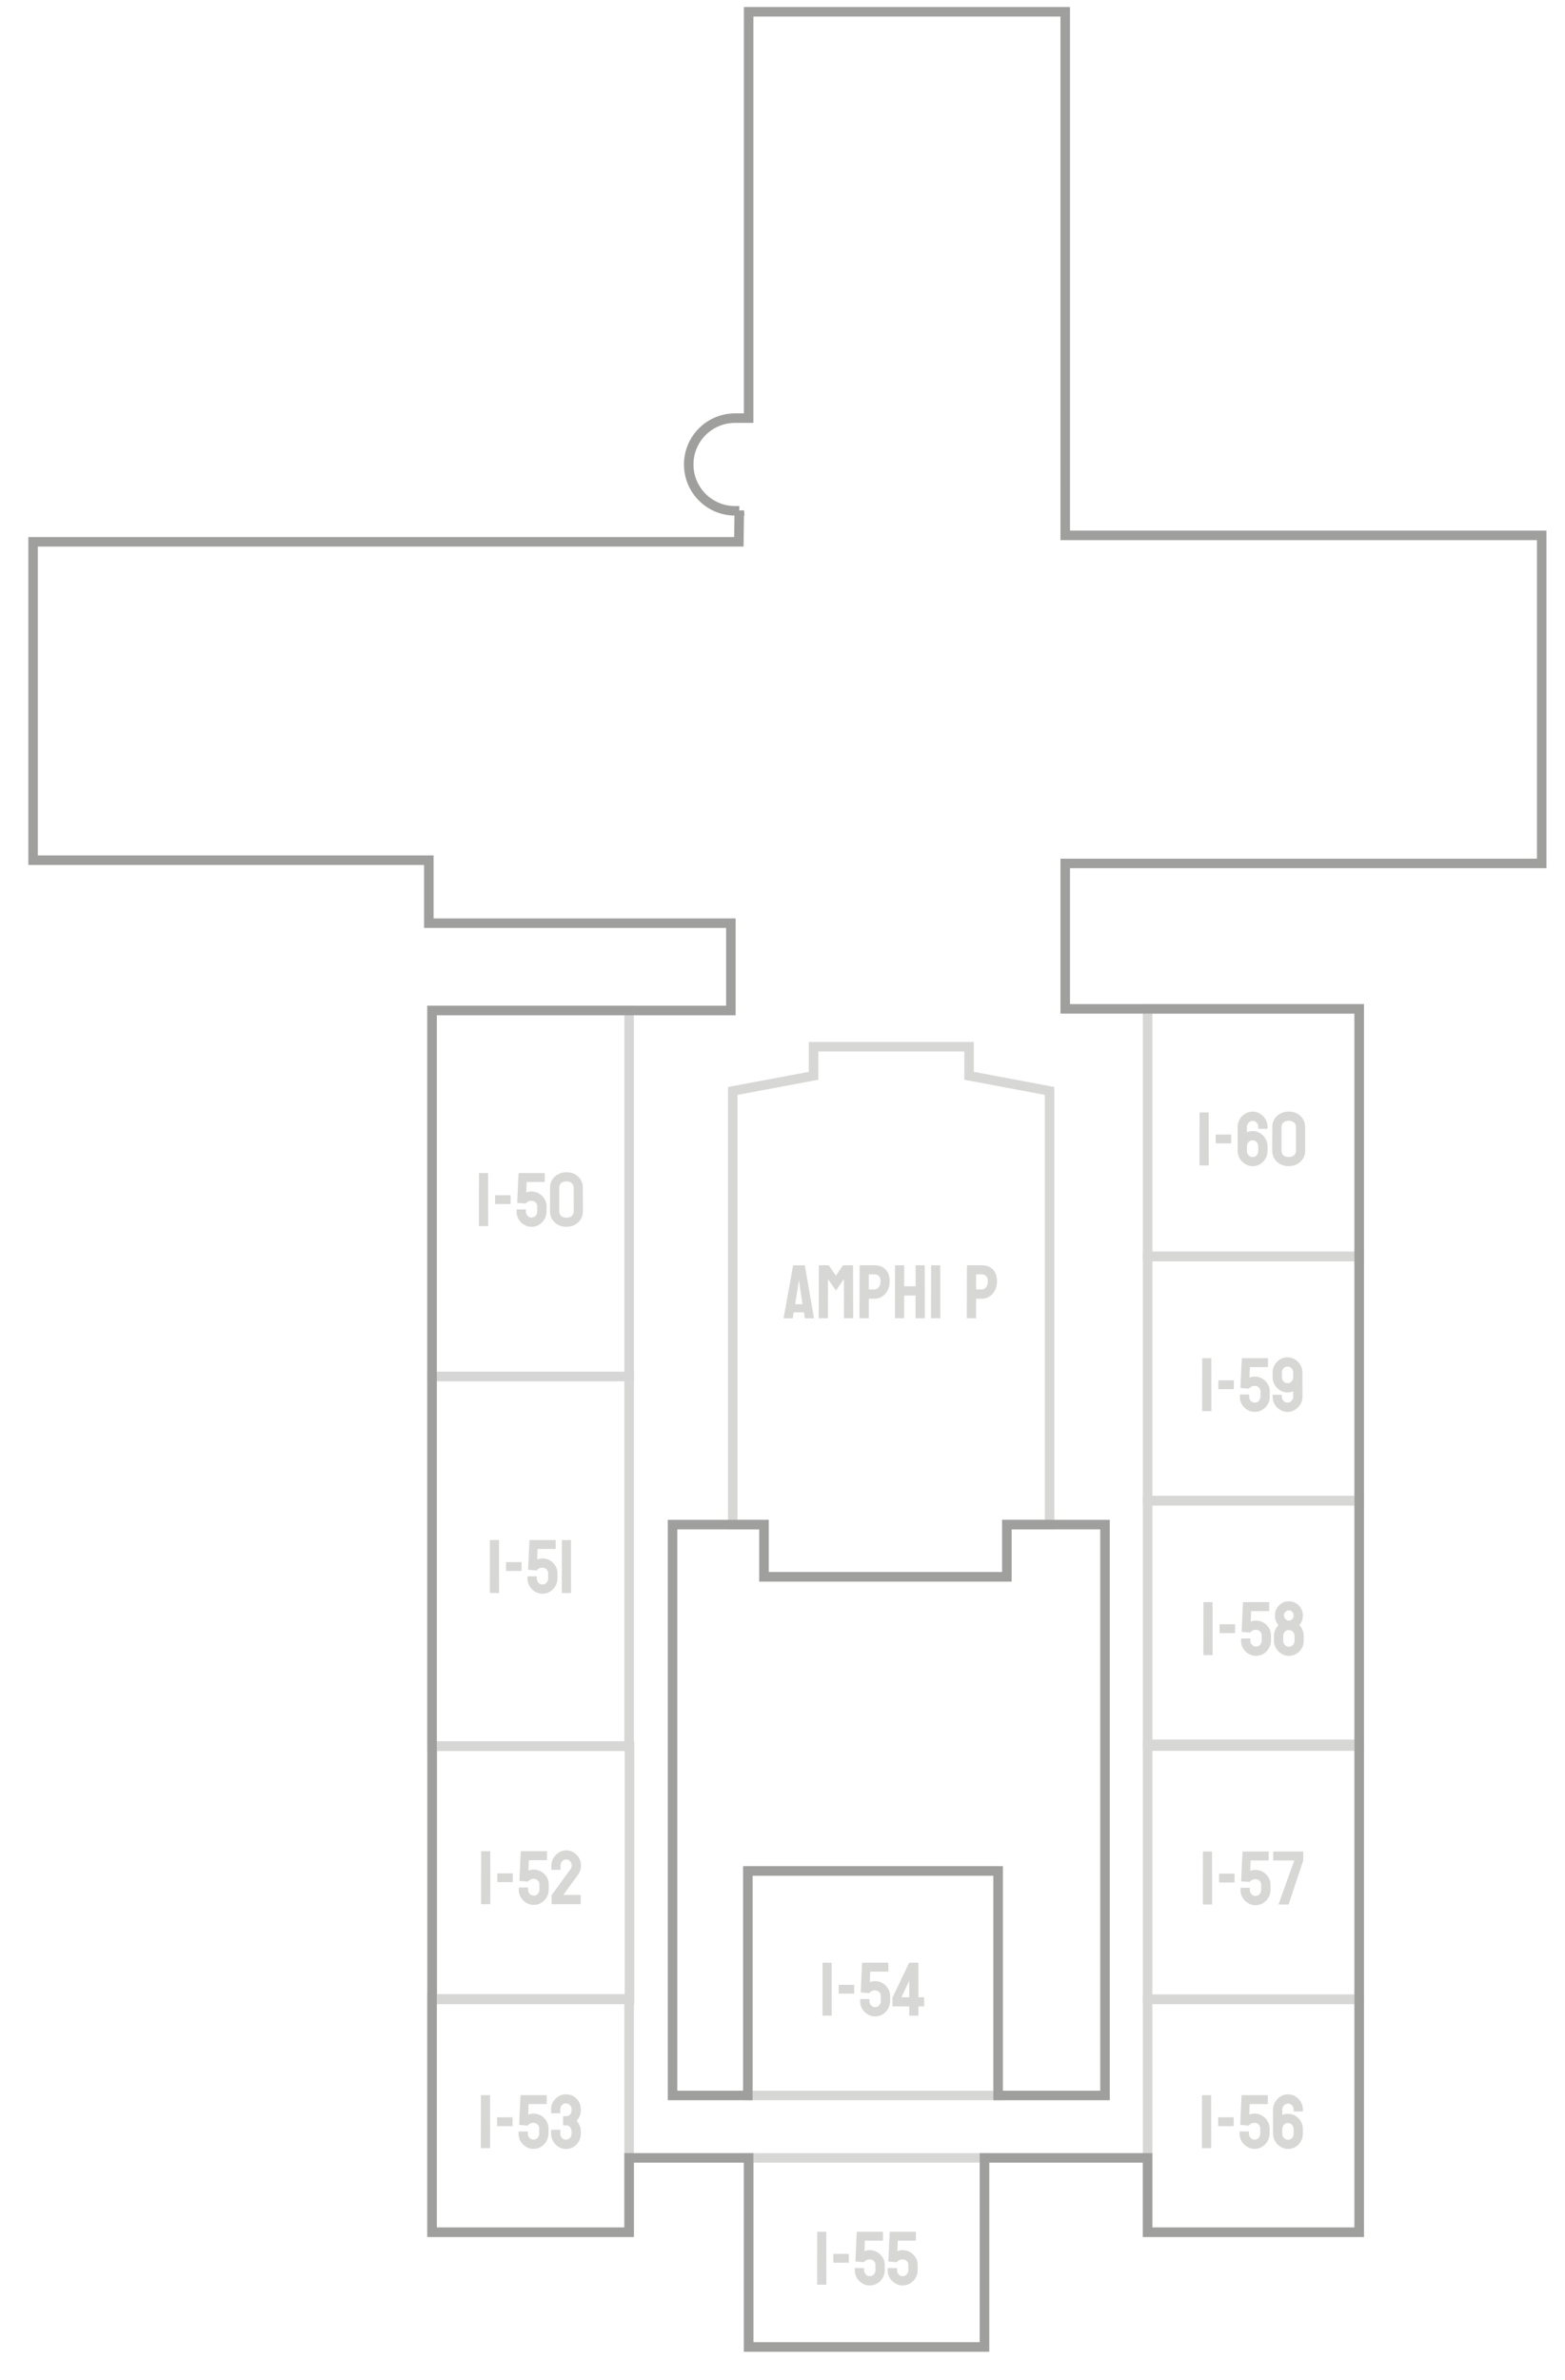 <?xml version="1.0" encoding="UTF-8"?>
<svg id="_" data-name="0" xmlns="http://www.w3.org/2000/svg" viewBox="0 0 657.91 1000.14">
  <defs>
    <style>
      .cls-1 {
        stroke: #d6d6d6;
      }

      .cls-1, .cls-2, .cls-3 {
        fill: none;
        stroke-miterlimit: 10;
        stroke-width: 4px;
      }

      .cls-4 {
        fill: #d7d7d6;
      }

      .cls-2 {
        stroke: #d7d7d6;
      }

      .cls-3 {
        stroke: #9f9f9e;
      }
    </style>
  </defs>
  <g id="room">
    <rect id="i-52" class="cls-2" x="181.8" y="733.67" width="82.84" height="106.44"/>
    <rect id="i-51" class="cls-2" x="181.63" y="578.35" width="82.84" height="155.33"/>
    <rect id="i-50" class="cls-1" x="181.63" y="424.58" width="82.84" height="153.76"/>
    <rect id="i-53" class="cls-2" x="181.63" y="839.86" width="82.84" height="98.07"/>
    <rect id="i-55" class="cls-2" x="314.72" y="906.69" width="99.14" height="79.45"/>
    <rect id="i-55-2" data-name="i-55" class="cls-2" x="314.38" y="786.13" width="105.22" height="94.34"/>
    <rect id="i-56" class="cls-2" x="482.44" y="840.03" width="88.95" height="97.9"/>
    <rect id="i-57" class="cls-2" x="482.44" y="733.67" width="88.95" height="106.42"/>
    <rect id="i-58" class="cls-2" x="482.44" y="630.55" width="88.95" height="102.37"/>
    <rect id="i-59" class="cls-2" x="482.44" y="527.93" width="88.95" height="102.62"/>
    <rect id="i-60" class="cls-2" x="482.44" y="423.9" width="88.95" height="104.03"/>
    <polygon id="amphi-p" class="cls-2" points="342.02 439.8 342.02 452.02 308.04 458.39 308.04 640.6 321.17 640.6 321.17 662.62 423.28 662.62 423.28 640.6 441.24 640.6 441.24 458.39 407.38 452.02 407.38 439.8 342.02 439.8"/>
  </g>
  <path id="buildingPath" class="cls-3" d="M310.78,214.62l-.17,13.04H13.91v133.77H180.27v26.48h126.98v36.67h-125.62V937.93h82.84v-31.24h50.25v79.45h99.14v-79.45h68.58v31.24h88.95V423.9h-123.58v-61.11h200.31V224.95h-200.31V4.94h-133.09V175.69h-5.72c-10.75,0-19.47,8.71-19.47,19.47h0c0,10.75,8.71,19.47,19.47,19.47h1.78Z"/>
  <polygon id="buildingHole" class="cls-3" points="464.53 880.47 419.6 880.47 419.6 786.13 314.38 786.13 314.38 880.47 282.72 880.47 282.72 640.6 321.17 640.6 321.17 662.51 423.28 662.51 423.28 640.6 464.53 640.6 464.53 880.47"/>
  <g id="text">
    <g>
      <path class="cls-4" d="M206.03,800.1h-3.62c-.1,0-.16-.05-.16-.16l.03-21.98c0-.08,.04-.12,.12-.12h3.59c.08,0,.12,.04,.12,.12l.03,21.98c0,.1-.04,.16-.12,.16Z"/>
      <path class="cls-4" d="M215.42,790.85h-6.19c-.1,0-.16-.04-.16-.12v-3.48c0-.08,.05-.12,.16-.12h6.19c.1,0,.16,.04,.16,.12v3.48c0,.08-.05,.12-.16,.12Z"/>
      <path class="cls-4" d="M224.39,800.41c-1.14,0-2.18-.29-3.12-.86-.96-.57-1.73-1.33-2.3-2.28-.58-.95-.87-1.98-.87-3.09v-.95c0-.09,.05-.14,.16-.14h3.62c.08,0,.12,.05,.12,.14v.73c0,.72,.23,1.33,.7,1.82,.47,.5,1.03,.74,1.69,.74s1.23-.25,1.69-.76c.46-.5,.69-1.11,.69-1.8v-2.17c0-.67-.24-1.22-.72-1.67-.48-.45-1.07-.67-1.78-.67-.92,0-1.67,.37-2.27,1.09l-.06,.09-3.42-.27c-.11,0-.17-.05-.17-.16l.39-8.77,.19-3.48c0-.08,.04-.12,.12-.12h10.77c.08,0,.12,.04,.12,.12v3.48c0,.1-.04,.16-.12,.16h-7.5l-.16,4.42c.26-.12,.6-.23,1.02-.32,.42-.09,.79-.13,1.12-.13,1.16,0,2.22,.28,3.19,.84,.97,.57,1.74,1.33,2.32,2.27s.87,1.97,.87,3.11v2.17c0,1.16-.28,2.23-.84,3.22-.57,.98-1.33,1.76-2.28,2.35-.95,.59-2,.88-3.16,.88Z"/>
      <path class="cls-4" d="M243.99,800.1h-11.94c-.1,0-.16-.05-.16-.16v-3.62s.02-.08,.06-.12l7.91-10.84c.15-.2,.27-.45,.37-.76,.1-.31,.15-.58,.15-.8,0-.62-.22-1.2-.67-1.72-.45-.52-1.02-.78-1.7-.78s-1.21,.25-1.67,.75c-.46,.5-.69,1.14-.69,1.91v1.56c0,.1-.05,.16-.16,.16h-3.59c-.08,0-.12-.05-.12-.16v-1.56c0-1.2,.3-2.29,.89-3.27,.58-.98,1.35-1.76,2.3-2.34,.95-.58,1.96-.87,3.05-.87,1.15,0,2.19,.29,3.14,.88,.94,.59,1.69,1.37,2.26,2.33,.57,.96,.85,2,.85,3.11,0,.7-.12,1.41-.37,2.13-.25,.72-.58,1.37-1.01,1.93l-6.08,8.34h7.19c.09,0,.14,.04,.14,.12v3.62c0,.1-.05,.16-.14,.16Z"/>
    </g>
    <g>
      <path class="cls-4" d="M209.7,669.34h-3.62c-.1,0-.16-.05-.16-.16l.03-21.98c0-.08,.04-.12,.12-.12h3.59c.08,0,.12,.04,.12,.12l.03,21.98c0,.1-.04,.16-.12,.16Z"/>
      <path class="cls-4" d="M219.09,660.09h-6.19c-.1,0-.16-.04-.16-.12v-3.48c0-.08,.05-.12,.16-.12h6.19c.1,0,.16,.04,.16,.12v3.48c0,.08-.05,.12-.16,.12Z"/>
      <path class="cls-4" d="M228.06,669.66c-1.14,0-2.18-.29-3.12-.86-.96-.57-1.73-1.33-2.3-2.28-.58-.95-.87-1.98-.87-3.09v-.95c0-.09,.05-.14,.16-.14h3.62c.08,0,.12,.05,.12,.14v.73c0,.72,.23,1.33,.7,1.82,.47,.5,1.03,.74,1.69,.74s1.23-.25,1.69-.76c.46-.5,.69-1.11,.69-1.8v-2.17c0-.67-.24-1.22-.72-1.67-.48-.45-1.07-.67-1.78-.67-.92,0-1.67,.36-2.27,1.09l-.06,.09-3.42-.27c-.11,0-.17-.05-.17-.16l.39-8.77,.19-3.48c0-.08,.04-.12,.12-.12h10.77c.08,0,.12,.04,.12,.12v3.48c0,.1-.04,.16-.12,.16h-7.5l-.16,4.42c.26-.12,.6-.23,1.02-.32,.42-.09,.79-.13,1.12-.13,1.16,0,2.22,.28,3.19,.84,.97,.57,1.74,1.33,2.32,2.27s.87,1.97,.87,3.11v2.17c0,1.16-.28,2.23-.84,3.22-.57,.98-1.33,1.76-2.28,2.35-.95,.59-2,.88-3.16,.88Z"/>
      <path class="cls-4" d="M239.95,669.34h-3.62c-.1,0-.16-.05-.16-.16l.03-21.98c0-.08,.04-.12,.12-.12h3.59c.08,0,.12,.04,.12,.12l.03,21.98c0,.1-.04,.16-.12,.16Z"/>
    </g>
    <g>
      <path class="cls-4" d="M205.11,515.17h-3.62c-.1,0-.16-.05-.16-.16l.03-21.98c0-.08,.04-.12,.12-.12h3.59c.08,0,.12,.04,.12,.12l.03,21.98c0,.1-.04,.16-.12,.16Z"/>
      <path class="cls-4" d="M214.5,505.92h-6.19c-.1,0-.16-.04-.16-.12v-3.48c0-.08,.05-.12,.16-.12h6.19c.1,0,.16,.04,.16,.12v3.48c0,.08-.05,.12-.16,.12Z"/>
      <path class="cls-4" d="M223.47,515.49c-1.14,0-2.18-.29-3.12-.86-.96-.57-1.73-1.33-2.3-2.28-.58-.95-.87-1.98-.87-3.09v-.95c0-.09,.05-.14,.16-.14h3.62c.08,0,.12,.05,.12,.14v.73c0,.72,.23,1.33,.7,1.82,.47,.5,1.03,.74,1.69,.74s1.23-.25,1.69-.76c.46-.5,.69-1.11,.69-1.8v-2.17c0-.67-.24-1.22-.72-1.67-.48-.45-1.07-.67-1.78-.67-.92,0-1.67,.36-2.27,1.09l-.06,.09-3.42-.27c-.11,0-.17-.05-.17-.16l.39-8.77,.19-3.48c0-.08,.04-.12,.12-.12h10.77c.08,0,.12,.04,.12,.12v3.48c0,.1-.04,.16-.12,.16h-7.5l-.16,4.42c.26-.12,.6-.23,1.02-.32,.42-.09,.79-.13,1.12-.13,1.16,0,2.22,.28,3.19,.84,.97,.57,1.74,1.33,2.32,2.27s.87,1.97,.87,3.11v2.17c0,1.16-.28,2.23-.84,3.22-.57,.98-1.33,1.76-2.28,2.35-.95,.59-2,.88-3.16,.88Z"/>
      <path class="cls-4" d="M238.14,515.49c-1.35,0-2.56-.29-3.61-.88-1.04-.58-1.86-1.36-2.45-2.34-.59-.97-.88-2.04-.88-3.21l.03-10.14c0-1.19,.3-2.25,.89-3.2,.58-.96,1.4-1.73,2.44-2.3,1.04-.58,2.23-.87,3.58-.87s2.57,.29,3.59,.86c1.02,.57,1.83,1.34,2.41,2.3,.59,.96,.88,2.03,.88,3.21l.03,10.14c0,1.16-.29,2.22-.88,3.2-.59,.98-1.41,1.76-2.45,2.34-1.04,.58-2.24,.88-3.6,.88Zm3.05-6.42l-.03-10.14c0-.75-.28-1.36-.84-1.83-.56-.47-1.28-.7-2.18-.7s-1.65,.23-2.2,.7c-.55,.47-.83,1.08-.83,1.83v10.14c0,.79,.28,1.42,.83,1.88,.55,.46,1.29,.69,2.2,.69s1.63-.23,2.2-.69c.57-.46,.85-1.08,.85-1.88Z"/>
    </g>
    <g>
      <path class="cls-4" d="M205.93,902.6h-3.62c-.1,0-.16-.05-.16-.16l.03-21.98c0-.08,.04-.12,.12-.12h3.59c.08,0,.12,.04,.12,.12l.03,21.98c0,.1-.04,.16-.12,.16Z"/>
      <path class="cls-4" d="M215.32,893.35h-6.19c-.1,0-.16-.04-.16-.12v-3.48c0-.08,.05-.12,.16-.12h6.19c.1,0,.16,.04,.16,.12v3.48c0,.08-.05,.12-.16,.12Z"/>
      <path class="cls-4" d="M224.29,902.92c-1.14,0-2.18-.29-3.12-.86-.96-.57-1.73-1.33-2.3-2.28s-.87-1.98-.87-3.09v-.95c0-.09,.05-.14,.16-.14h3.62c.08,0,.12,.05,.12,.14v.73c0,.72,.23,1.33,.7,1.82s1.03,.74,1.69,.74,1.23-.25,1.69-.76c.46-.5,.69-1.11,.69-1.8v-2.17c0-.67-.24-1.22-.72-1.67-.48-.45-1.07-.67-1.78-.67-.92,0-1.67,.36-2.27,1.09l-.06,.09-3.42-.27c-.11,0-.17-.05-.17-.16l.39-8.77,.19-3.48c0-.08,.04-.12,.12-.12h10.77c.08,0,.12,.04,.12,.12v3.48c0,.1-.04,.16-.12,.16h-7.5l-.16,4.42c.26-.12,.6-.23,1.02-.32,.42-.09,.79-.13,1.12-.13,1.16,0,2.22,.28,3.19,.84,.97,.57,1.74,1.33,2.32,2.27s.87,1.97,.87,3.11v2.17c0,1.16-.28,2.23-.84,3.22-.57,.98-1.33,1.76-2.28,2.35-.95,.59-2,.88-3.16,.88Z"/>
      <path class="cls-4" d="M237.9,902.96c-1.11,0-2.15-.3-3.11-.89-.95-.58-1.71-1.37-2.27-2.35-.57-.98-.85-2.06-.85-3.23v-1.44c0-.11,.04-.17,.12-.17h3.59c.1,0,.16,.06,.16,.17v1.44c0,.7,.22,1.3,.67,1.8,.45,.5,1.01,.76,1.69,.76,.75,0,1.34-.26,1.77-.79,.43-.53,.64-1.12,.64-1.77v-.86c0-.67-.21-1.27-.62-1.8-.42-.53-.94-.8-1.58-.8h-1.25c-.1,0-.16-.06-.16-.17l.03-3.58c0-.08,.04-.12,.12-.12h1.25c.57,0,1.08-.22,1.53-.67,.45-.45,.67-1.04,.67-1.77v-.44c0-.69-.23-1.27-.69-1.75-.46-.48-1.03-.72-1.72-.72s-1.21,.24-1.67,.72c-.46,.48-.69,1.06-.69,1.75v1.53c0,.1-.04,.16-.12,.16h-3.59c-.08,0-.12-.05-.12-.16v-1.7c0-1.17,.3-2.21,.89-3.12,.58-.92,1.35-1.65,2.3-2.2,.95-.55,1.95-.82,3.02-.82,1.16,0,2.21,.28,3.16,.84,.95,.57,1.7,1.33,2.26,2.27,.56,.94,.84,1.97,.84,3.09v.52c0,.94-.16,1.75-.47,2.43s-.75,1.34-1.3,1.96c.55,.64,.99,1.33,1.31,2.09,.32,.76,.48,1.54,.48,2.34v.97c0,1.19-.28,2.28-.84,3.27-.57,.98-1.33,1.76-2.28,2.34-.95,.58-2,.87-3.16,.87Z"/>
    </g>
    <g>
      <path class="cls-4" d="M349.54,846.94h-3.62c-.1,0-.16-.05-.16-.16l.03-21.98c0-.08,.04-.12,.12-.12h3.59c.08,0,.12,.04,.12,.12l.03,21.98c0,.1-.04,.16-.12,.16Z"/>
      <path class="cls-4" d="M358.93,837.69h-6.19c-.1,0-.16-.04-.16-.12v-3.48c0-.08,.05-.12,.16-.12h6.19c.1,0,.16,.04,.16,.12v3.48c0,.08-.05,.12-.16,.12Z"/>
      <path class="cls-4" d="M367.9,847.26c-1.14,0-2.18-.29-3.12-.86-.96-.57-1.73-1.33-2.3-2.28s-.87-1.98-.87-3.09v-.95c0-.09,.05-.14,.16-.14h3.62c.08,0,.12,.05,.12,.14v.73c0,.72,.23,1.33,.7,1.82s1.03,.74,1.69,.74,1.23-.25,1.69-.76,.69-1.11,.69-1.8v-2.17c0-.67-.24-1.22-.72-1.67s-1.07-.67-1.78-.67c-.92,0-1.67,.36-2.27,1.09l-.06,.09-3.42-.27c-.11,0-.17-.05-.17-.16l.39-8.77,.19-3.48c0-.08,.04-.12,.12-.12h10.77c.08,0,.12,.04,.12,.12v3.48c0,.1-.04,.16-.12,.16h-7.5l-.16,4.42c.26-.12,.6-.23,1.02-.32s.79-.13,1.12-.13c1.16,0,2.22,.28,3.19,.84,.97,.57,1.74,1.33,2.32,2.27s.87,1.97,.87,3.11v2.17c0,1.16-.28,2.23-.84,3.22-.57,.98-1.33,1.76-2.28,2.35-.95,.59-2,.88-3.16,.88Z"/>
      <path class="cls-4" d="M385.96,846.94h-3.61c-.08,0-.12-.05-.12-.16v-3.75h-6.92c-.08,0-.12-.05-.12-.16v-3.52l6.97-14.56c.05-.08,.12-.12,.2-.12h3.61c.06,0,.09,.04,.09,.12l.03,14.42h2.25c.1,0,.16,.06,.16,.17v3.48c0,.1-.04,.16-.12,.16h-2.28v3.75c0,.1-.04,.16-.12,.16Zm-7-7.72h3.27v-6.97l-3.27,6.97Z"/>
    </g>
    <g>
      <path class="cls-4" d="M347.29,959.99h-3.62c-.1,0-.16-.05-.16-.16l.03-21.98c0-.08,.04-.12,.12-.12h3.59c.08,0,.12,.04,.12,.12l.03,21.98c0,.1-.04,.16-.12,.16Z"/>
      <path class="cls-4" d="M356.68,950.74h-6.19c-.1,0-.16-.04-.16-.12v-3.48c0-.08,.05-.12,.16-.12h6.19c.1,0,.16,.04,.16,.12v3.48c0,.08-.05,.12-.16,.12Z"/>
      <path class="cls-4" d="M365.65,960.3c-1.14,0-2.18-.29-3.12-.86-.96-.57-1.73-1.33-2.3-2.28-.58-.95-.87-1.98-.87-3.09v-.95c0-.09,.05-.14,.16-.14h3.62c.08,0,.12,.05,.12,.14v.73c0,.72,.23,1.33,.7,1.82,.47,.5,1.03,.74,1.69,.74s1.23-.25,1.69-.76c.46-.5,.69-1.11,.69-1.8v-2.17c0-.67-.24-1.22-.72-1.67-.48-.45-1.07-.67-1.78-.67-.92,0-1.67,.37-2.27,1.09l-.06,.09-3.42-.27c-.12,0-.17-.05-.17-.16l.39-8.77,.19-3.48c0-.08,.04-.12,.12-.12h10.77c.08,0,.12,.04,.12,.12v3.48c0,.1-.04,.16-.12,.16h-7.5l-.16,4.42c.26-.12,.6-.23,1.02-.32,.42-.09,.79-.13,1.12-.13,1.16,0,2.22,.28,3.19,.84,.97,.57,1.74,1.33,2.32,2.27s.87,1.97,.87,3.11v2.17c0,1.16-.28,2.23-.84,3.22-.57,.98-1.33,1.76-2.28,2.35-.95,.59-2,.88-3.16,.88Z"/>
      <path class="cls-4" d="M379.49,960.3c-1.14,0-2.18-.29-3.12-.86-.96-.57-1.73-1.33-2.3-2.28-.58-.95-.87-1.98-.87-3.09v-.95c0-.09,.05-.14,.16-.14h3.62c.08,0,.12,.05,.12,.14v.73c0,.72,.23,1.33,.7,1.82,.47,.5,1.03,.74,1.69,.74s1.23-.25,1.69-.76c.46-.5,.69-1.11,.69-1.8v-2.17c0-.67-.24-1.22-.72-1.67-.48-.45-1.07-.67-1.78-.67-.92,0-1.67,.37-2.27,1.09l-.06,.09-3.42-.27c-.12,0-.17-.05-.17-.16l.39-8.77,.19-3.48c0-.08,.04-.12,.12-.12h10.77c.08,0,.12,.04,.12,.12v3.48c0,.1-.04,.16-.12,.16h-7.5l-.16,4.42c.26-.12,.6-.23,1.02-.32,.42-.09,.79-.13,1.12-.13,1.16,0,2.22,.28,3.19,.84,.97,.57,1.74,1.33,2.32,2.27s.87,1.97,.87,3.11v2.17c0,1.16-.28,2.23-.84,3.22-.57,.98-1.33,1.76-2.28,2.35-.95,.59-2,.88-3.16,.88Z"/>
    </g>
    <g>
      <path class="cls-4" d="M509.06,902.6h-3.62c-.1,0-.16-.05-.16-.16l.03-21.98c0-.08,.04-.12,.12-.12h3.59c.08,0,.12,.04,.12,.12l.03,21.98c0,.1-.04,.16-.12,.16Z"/>
      <path class="cls-4" d="M518.45,893.35h-6.19c-.1,0-.16-.04-.16-.12v-3.48c0-.08,.05-.12,.16-.12h6.19c.1,0,.16,.04,.16,.12v3.48c0,.08-.05,.12-.16,.12Z"/>
      <path class="cls-4" d="M527.42,902.92c-1.14,0-2.18-.29-3.12-.86-.96-.57-1.73-1.33-2.3-2.28-.58-.95-.87-1.98-.87-3.09v-.95c0-.09,.05-.14,.16-.14h3.62c.08,0,.12,.05,.12,.14v.73c0,.72,.23,1.33,.7,1.82,.47,.5,1.03,.74,1.69,.74s1.23-.25,1.69-.76c.46-.5,.69-1.11,.69-1.8v-2.17c0-.67-.24-1.22-.72-1.67-.48-.45-1.07-.67-1.78-.67-.92,0-1.67,.37-2.27,1.09l-.06,.09-3.42-.27c-.12,0-.17-.05-.17-.16l.39-8.77,.19-3.48c0-.08,.04-.12,.12-.12h10.77c.08,0,.12,.04,.12,.12v3.48c0,.1-.04,.16-.12,.16h-7.5l-.16,4.42c.26-.12,.6-.23,1.02-.32,.42-.09,.79-.13,1.12-.13,1.16,0,2.22,.28,3.19,.84,.97,.57,1.74,1.33,2.32,2.27s.87,1.97,.87,3.11v2.17c0,1.16-.28,2.23-.84,3.22-.57,.98-1.33,1.76-2.28,2.35-.95,.59-2,.88-3.16,.88Z"/>
      <path class="cls-4" d="M541.45,902.92c-1.12,0-2.15-.29-3.11-.88-.95-.58-1.71-1.35-2.29-2.31-.58-.96-.87-2.02-.87-3.17l-.03-10.11c0-1.17,.29-2.24,.88-3.23,.58-.98,1.35-1.76,2.3-2.35,.95-.59,1.99-.88,3.12-.88s2.2,.29,3.16,.88c.95,.59,1.71,1.38,2.27,2.34,.57,.97,.85,2.05,.85,3.25v.64c0,.08-.05,.12-.16,.12h-3.59c-.08,0-.12-.04-.12-.12v-.64c0-.71-.23-1.31-.69-1.81-.46-.5-1.03-.75-1.72-.75s-1.22,.25-1.69,.75-.7,1.1-.7,1.81v2.2c.75-.32,1.55-.48,2.39-.48,1.16,0,2.21,.29,3.16,.86,.95,.57,1.7,1.35,2.26,2.32,.56,.97,.84,2.05,.84,3.23v1.98c0,1.16-.28,2.22-.84,3.19-.57,.97-1.33,1.74-2.27,2.31-.94,.57-1.98,.86-3.14,.86Zm0-3.83c.67,0,1.23-.24,1.69-.73,.46-.49,.69-1.09,.69-1.8v-1.98c0-.69-.23-1.28-.69-1.78-.46-.5-1.02-.75-1.69-.75s-1.22,.25-1.69,.73c-.47,.49-.7,1.09-.7,1.8v1.98c0,.68,.23,1.27,.7,1.77,.47,.51,1.03,.76,1.69,.76Z"/>
    </g>
    <g>
      <path class="cls-4" d="M509.45,800.23h-3.62c-.1,0-.16-.05-.16-.16l.03-21.98c0-.08,.04-.12,.12-.12h3.59c.08,0,.12,.04,.12,.12l.03,21.98c0,.1-.04,.16-.12,.16Z"/>
      <path class="cls-4" d="M518.84,790.98h-6.19c-.1,0-.16-.04-.16-.12v-3.48c0-.08,.05-.12,.16-.12h6.19c.1,0,.16,.04,.16,.12v3.48c0,.08-.05,.12-.16,.12Z"/>
      <path class="cls-4" d="M527.81,800.54c-1.14,0-2.18-.29-3.12-.86-.96-.57-1.73-1.33-2.3-2.28-.58-.95-.87-1.98-.87-3.09v-.95c0-.09,.05-.14,.16-.14h3.62c.08,0,.12,.05,.12,.14v.73c0,.72,.23,1.33,.7,1.82,.47,.5,1.03,.74,1.69,.74s1.23-.25,1.69-.76c.46-.5,.69-1.11,.69-1.8v-2.17c0-.67-.24-1.22-.72-1.67-.48-.45-1.07-.67-1.78-.67-.92,0-1.67,.37-2.27,1.09l-.06,.09-3.42-.27c-.12,0-.17-.05-.17-.16l.39-8.77,.19-3.48c0-.08,.04-.12,.12-.12h10.77c.08,0,.12,.04,.12,.12v3.48c0,.1-.04,.16-.12,.16h-7.5l-.16,4.42c.26-.12,.6-.23,1.02-.32,.42-.09,.79-.13,1.12-.13,1.16,0,2.22,.28,3.19,.84,.97,.57,1.74,1.33,2.32,2.27s.87,1.97,.87,3.11v2.17c0,1.16-.28,2.23-.84,3.22-.57,.98-1.33,1.76-2.28,2.35-.95,.59-2,.88-3.16,.88Z"/>
      <path class="cls-4" d="M541.54,800.23h-3.95c-.09,0-.12-.05-.08-.16l6.59-18.34h-8.73c-.08,0-.12-.04-.12-.12v-3.48c0-.1,.04-.16,.12-.16h12.39c.08,0,.12,.05,.12,.16v3.58l-6.14,18.38c-.04,.1-.11,.16-.2,.16Z"/>
    </g>
    <g>
      <path class="cls-4" d="M509.66,695.44h-3.62c-.1,0-.16-.05-.16-.16l.03-21.98c0-.08,.04-.12,.12-.12h3.59c.08,0,.12,.04,.12,.12l.03,21.98c0,.1-.04,.16-.12,.16Z"/>
      <path class="cls-4" d="M519.05,686.19h-6.19c-.1,0-.16-.04-.16-.12v-3.48c0-.08,.05-.12,.16-.12h6.19c.1,0,.16,.04,.16,.12v3.48c0,.08-.05,.12-.16,.12Z"/>
      <path class="cls-4" d="M528.02,695.76c-1.14,0-2.18-.29-3.12-.86-.96-.57-1.73-1.33-2.3-2.28-.58-.95-.87-1.98-.87-3.09v-.95c0-.09,.05-.14,.16-.14h3.62c.08,0,.12,.05,.12,.14v.73c0,.72,.23,1.33,.7,1.82,.47,.5,1.03,.74,1.69,.74s1.23-.25,1.69-.76c.46-.5,.69-1.11,.69-1.8v-2.17c0-.67-.24-1.22-.72-1.67-.48-.45-1.07-.67-1.78-.67-.92,0-1.67,.36-2.27,1.09l-.06,.09-3.42-.27c-.11,0-.17-.05-.17-.16l.39-8.77,.19-3.48c0-.08,.04-.12,.12-.12h10.77c.08,0,.12,.04,.12,.12v3.48c0,.1-.04,.16-.12,.16h-7.5l-.16,4.42c.26-.12,.6-.23,1.02-.32,.42-.09,.79-.13,1.12-.13,1.16,0,2.22,.28,3.19,.84,.97,.57,1.74,1.33,2.32,2.27s.87,1.97,.87,3.11v2.17c0,1.16-.28,2.23-.84,3.22-.57,.98-1.33,1.76-2.28,2.35s-2,.88-3.16,.88Z"/>
      <path class="cls-4" d="M541.83,695.76c-1.11,0-2.15-.29-3.11-.88-.95-.58-1.71-1.35-2.29-2.31-.58-.96-.87-2.02-.87-3.17v-1.98c0-.9,.17-1.73,.52-2.52s.8-1.47,1.38-2.06c-.47-.51-.84-1.11-1.1-1.8-.27-.69-.4-1.43-.4-2.23,0-1.09,.26-2.1,.78-3.03,.52-.91,1.23-1.62,2.12-2.16s1.89-.8,2.97-.8,2.08,.27,2.97,.81c.89,.54,1.59,1.26,2.12,2.16,.53,.9,.8,1.9,.8,3.01,0,.79-.13,1.53-.4,2.21-.27,.68-.63,1.29-1.1,1.82,.57,.57,1.03,1.26,1.36,2.05,.33,.79,.5,1.64,.5,2.53v1.98c0,1.16-.28,2.22-.84,3.19-.57,.97-1.33,1.74-2.27,2.31s-1.98,.86-3.14,.86Zm0-3.83c.67,0,1.23-.24,1.69-.73,.46-.49,.69-1.09,.69-1.8v-1.98c0-.69-.23-1.28-.69-1.78s-1.02-.75-1.69-.75-1.22,.25-1.69,.73c-.47,.49-.7,1.09-.7,1.8v1.98c0,.68,.23,1.27,.7,1.77,.47,.51,1.03,.76,1.69,.76Zm0-10.98c.56,0,1.04-.21,1.43-.62,.39-.42,.59-.92,.59-1.52s-.2-1.1-.59-1.53c-.39-.43-.87-.64-1.43-.64s-1.03,.21-1.44,.64c-.41,.43-.61,.94-.61,1.53s.2,1.07,.61,1.5c.41,.43,.89,.64,1.44,.64Z"/>
    </g>
    <g>
      <path class="cls-4" d="M509.15,592.95h-3.62c-.1,0-.16-.05-.16-.16l.03-21.98c0-.08,.04-.12,.12-.12h3.59c.08,0,.12,.04,.12,.12l.03,21.98c0,.1-.04,.16-.12,.16Z"/>
      <path class="cls-4" d="M518.54,583.7h-6.19c-.1,0-.16-.04-.16-.12v-3.48c0-.08,.05-.12,.16-.12h6.19c.1,0,.16,.04,.16,.12v3.48c0,.08-.05,.12-.16,.12Z"/>
      <path class="cls-4" d="M527.51,593.26c-1.14,0-2.18-.29-3.12-.86-.96-.57-1.73-1.33-2.3-2.28-.58-.95-.87-1.98-.87-3.09v-.95c0-.09,.05-.14,.16-.14h3.62c.08,0,.12,.05,.12,.14v.73c0,.72,.23,1.33,.7,1.82,.47,.5,1.03,.74,1.69,.74s1.23-.25,1.69-.76c.46-.5,.69-1.11,.69-1.8v-2.17c0-.67-.24-1.22-.72-1.67-.48-.45-1.07-.67-1.78-.67-.92,0-1.67,.36-2.27,1.09l-.06,.09-3.42-.27c-.12,0-.17-.05-.17-.16l.39-8.77,.19-3.48c0-.08,.04-.12,.12-.12h10.77c.08,0,.12,.04,.12,.12v3.48c0,.1-.04,.16-.12,.16h-7.5l-.16,4.42c.26-.12,.6-.23,1.02-.32,.42-.09,.79-.13,1.12-.13,1.16,0,2.22,.28,3.19,.84,.97,.57,1.74,1.33,2.32,2.27s.87,1.97,.87,3.11v2.17c0,1.16-.28,2.23-.84,3.22-.57,.98-1.33,1.76-2.28,2.35-.95,.59-2,.88-3.16,.88Z"/>
      <path class="cls-4" d="M541.24,593.26c-1.12,0-2.17-.29-3.12-.88-.96-.58-1.72-1.37-2.29-2.35-.57-.98-.85-2.06-.85-3.23v-.64c0-.08,.05-.12,.16-.12h3.59c.08,0,.12,.04,.12,.12v.64c0,.7,.23,1.3,.7,1.8,.47,.51,1.03,.76,1.69,.76s1.23-.25,1.7-.76c.47-.5,.7-1.11,.7-1.8v-2.22c-.75,.32-1.55,.48-2.41,.48-1.16,0-2.2-.29-3.12-.86-.94-.57-1.69-1.35-2.26-2.32-.57-.97-.85-2.04-.85-3.21v-1.98c0-1.19,.29-2.25,.86-3.2,.56-.96,1.32-1.73,2.27-2.3,.95-.58,1.98-.87,3.11-.87s2.18,.29,3.12,.86c.95,.57,1.71,1.35,2.29,2.32,.58,.97,.87,2.04,.87,3.2v1.98l.03,8.12c0,1.17-.29,2.24-.86,3.22-.57,.98-1.34,1.76-2.29,2.35s-2.01,.88-3.16,.88Zm0-12.06c.69,0,1.26-.24,1.72-.73,.46-.49,.69-1.08,.69-1.78v-1.98c0-.69-.23-1.28-.7-1.78s-1.04-.75-1.7-.75-1.21,.25-1.67,.73c-.46,.49-.69,1.09-.69,1.8v1.98c0,.68,.23,1.27,.69,1.77,.46,.5,1.02,.75,1.67,.75Z"/>
    </g>
    <g>
      <path class="cls-4" d="M508.03,489.69h-3.62c-.1,0-.16-.05-.16-.16l.03-21.98c0-.08,.04-.12,.12-.12h3.59c.08,0,.12,.04,.12,.12l.03,21.98c0,.1-.04,.16-.12,.16Z"/>
      <path class="cls-4" d="M517.42,480.44h-6.19c-.1,0-.16-.04-.16-.12v-3.48c0-.08,.05-.12,.16-.12h6.19c.1,0,.16,.04,.16,.12v3.48c0,.08-.05,.12-.16,.12Z"/>
      <path class="cls-4" d="M526.58,490c-1.12,0-2.15-.29-3.11-.88-.95-.58-1.71-1.35-2.29-2.31-.58-.96-.87-2.02-.87-3.17l-.03-10.11c0-1.17,.29-2.24,.88-3.23,.58-.98,1.35-1.76,2.3-2.35,.95-.59,1.99-.88,3.12-.88s2.2,.29,3.16,.88c.95,.59,1.71,1.38,2.27,2.34,.57,.97,.85,2.05,.85,3.25v.64c0,.08-.05,.12-.16,.12h-3.59c-.08,0-.12-.04-.12-.12v-.64c0-.71-.23-1.31-.69-1.81-.46-.5-1.03-.75-1.72-.75s-1.22,.25-1.69,.75-.7,1.1-.7,1.81v2.2c.75-.32,1.55-.48,2.39-.48,1.16,0,2.21,.29,3.16,.86,.95,.57,1.7,1.35,2.26,2.32,.56,.97,.84,2.05,.84,3.23v1.98c0,1.16-.28,2.22-.84,3.19-.57,.97-1.33,1.74-2.27,2.31s-1.98,.86-3.14,.86Zm0-3.83c.67,0,1.23-.24,1.69-.73,.46-.49,.69-1.09,.69-1.8v-1.98c0-.69-.23-1.28-.69-1.78-.46-.5-1.02-.75-1.69-.75s-1.22,.25-1.69,.73c-.47,.49-.7,1.09-.7,1.8v1.98c0,.68,.23,1.27,.7,1.77,.47,.51,1.03,.76,1.69,.76Z"/>
      <path class="cls-4" d="M541.77,490c-1.35,0-2.56-.29-3.61-.88-1.04-.58-1.86-1.36-2.45-2.34-.59-.97-.88-2.04-.88-3.21l.03-10.14c0-1.19,.3-2.25,.89-3.2,.58-.96,1.4-1.73,2.44-2.3,1.04-.58,2.23-.87,3.58-.87s2.57,.29,3.59,.86c1.02,.57,1.83,1.34,2.41,2.3,.59,.96,.88,2.03,.88,3.21l.03,10.14c0,1.16-.29,2.22-.88,3.2-.59,.98-1.41,1.76-2.45,2.34-1.04,.58-2.24,.88-3.6,.88Zm3.05-6.42l-.03-10.14c0-.75-.28-1.36-.84-1.83-.56-.47-1.28-.7-2.18-.7s-1.65,.23-2.2,.7c-.55,.47-.83,1.08-.83,1.83v10.14c0,.79,.28,1.42,.83,1.88,.55,.46,1.29,.69,2.2,.69s1.63-.23,2.2-.69c.57-.46,.85-1.08,.85-1.88Z"/>
    </g>
    <g>
      <path class="cls-4" d="M329.43,553.76l3.97-21.98c.02-.08,.07-.12,.16-.12h4.64c.08,0,.13,.04,.16,.12l3.81,21.98c0,.1-.03,.16-.12,.16h-3.55c-.1,0-.16-.05-.17-.16l-.34-2.34h-4.36l-.34,2.34c-.01,.1-.06,.16-.16,.16h-3.56c-.08,0-.12-.05-.12-.16Zm6.27-14.75l-1.44,8.98h3.08l-1.31-8.98-.19-1.19-.14,1.19Z"/>
      <path class="cls-4" d="M347.91,553.91h-3.62c-.08,0-.12-.05-.12-.16l.06-21.98c0-.08,.04-.12,.12-.12h3.91c.08,0,.16,.04,.22,.12l2.92,4.22,2.91-4.22c.06-.08,.14-.12,.23-.12h3.92c.09,0,.14,.04,.14,.12l.06,21.98c0,.1-.04,.16-.12,.16h-3.62c-.08,0-.12-.05-.12-.16l-.03-16.33-3.36,4.88-3.33-4.88-.03,16.33c0,.1-.04,.16-.12,.16Z"/>
      <path class="cls-4" d="M365.08,553.91h-3.59c-.1,0-.16-.05-.16-.16l.06-21.98c0-.08,.04-.12,.12-.12h6.16c1.96,0,3.51,.6,4.65,1.79,1.14,1.19,1.71,2.82,1.71,4.87,0,1.5-.3,2.81-.89,3.92-.6,1.1-1.39,1.96-2.34,2.56-.96,.6-2,.91-3.12,.91h-2.44v8.06c0,.1-.05,.16-.16,.16Zm2.59-18.47l-2.44,.03v6.34h2.44c.68,0,1.27-.33,1.77-.98,.5-.65,.75-1.5,.75-2.54,0-.83-.22-1.52-.67-2.05-.45-.54-1.06-.8-1.84-.8Z"/>
      <path class="cls-4" d="M379.96,553.91h-3.62c-.08,0-.12-.05-.12-.16l.03-21.98c0-.08,.05-.12,.16-.12h3.56c.1,0,.16,.04,.16,.12l-.03,8.7h4.8v-8.7c0-.08,.04-.12,.12-.12h3.56c.1,0,.16,.04,.16,.12l.06,21.98c0,.1-.05,.16-.16,.16h-3.59c-.1,0-.16-.05-.16-.16v-9.41h-4.8v9.41c0,.1-.04,.16-.12,.16Z"/>
      <path class="cls-4" d="M395.18,553.91h-3.62c-.1,0-.16-.05-.16-.16l.03-21.98c0-.08,.04-.12,.12-.12h3.59c.08,0,.12,.04,.12,.12l.03,21.98c0,.1-.04,.16-.12,.16Z"/>
      <path class="cls-4" d="M410.18,553.91h-3.59c-.1,0-.16-.05-.16-.16l.06-21.98c0-.08,.04-.12,.12-.12h6.16c1.96,0,3.51,.6,4.65,1.79,1.14,1.19,1.71,2.82,1.71,4.87,0,1.5-.3,2.81-.89,3.92-.6,1.1-1.39,1.96-2.34,2.56-.96,.6-2,.91-3.12,.91h-2.44v8.06c0,.1-.05,.16-.16,.16Zm2.59-18.47l-2.44,.03v6.34h2.44c.68,0,1.27-.33,1.77-.98,.5-.65,.75-1.5,.75-2.54,0-.83-.22-1.52-.67-2.05-.45-.54-1.06-.8-1.84-.8Z"/>
    </g>
  </g>
</svg>